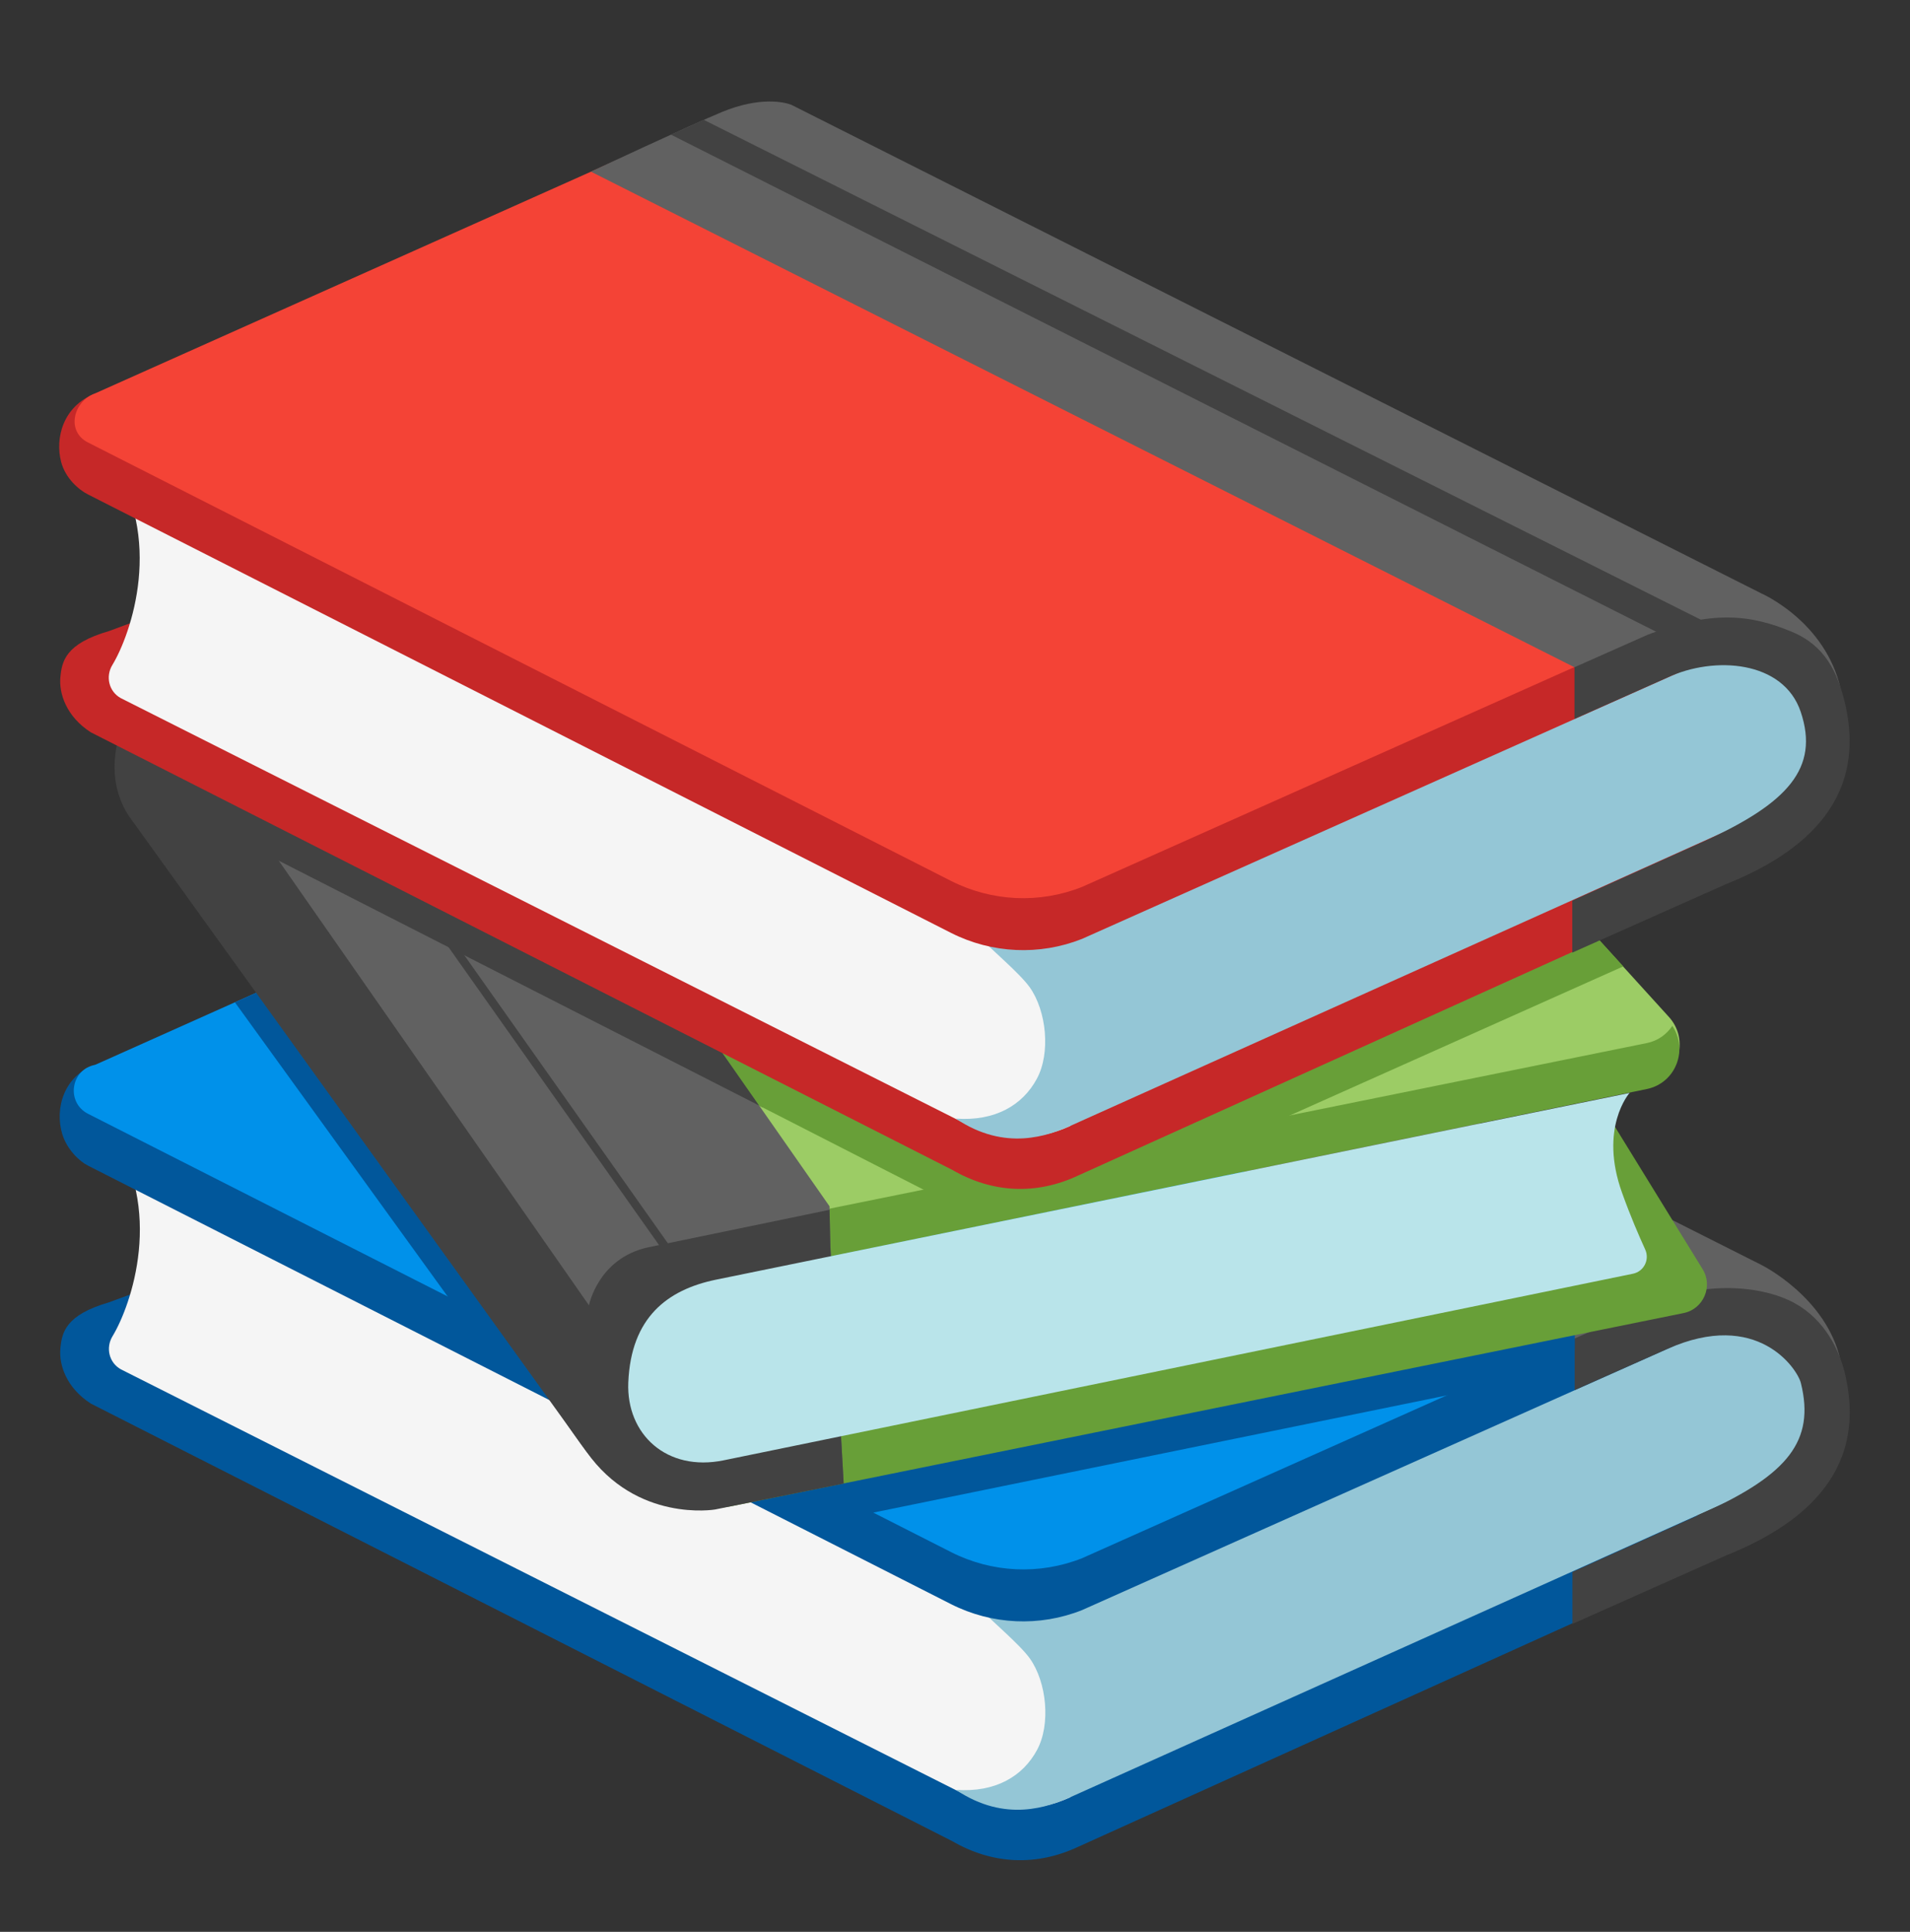 <svg width="90" height="91" viewBox="0 0 90 91" fill="none" xmlns="http://www.w3.org/2000/svg">
<rect x="0" y="0" width="90" height="91" fill="#333333" stroke="none"/>
<path d="M82.987 72.445L50.826 86.985C48.843 87.92 46.776 87.829 44.877 86.732L4.279 66.116C3.119 65.371 2.774 64.281 2.845 63.522C2.915 62.763 3.091 61.94 5.13 61.349L8.139 60.238L48.864 82.436L77.805 70.609L82.987 72.445Z" fill="#01579B"/>
<path d="M50.44 84.656C49.635 85.034 48.753 85.214 47.865 85.182C46.977 85.15 46.11 84.907 45.335 84.473L5.7 64.505C5.137 64.195 4.968 63.485 5.306 62.937C6.178 61.495 7.781 56.939 5.137 53.156L49.898 74.707L50.44 84.656Z" fill="#F5F5F5"/>
<path d="M81.272 70.798L50.44 84.656C49.42 85.099 47.388 85.887 45.047 84.312C46.896 84.445 48.197 83.679 48.865 82.434C49.519 81.225 49.322 79.242 48.527 78.124C48.042 77.449 46.741 76.374 46.172 75.769L79.521 62.726C82.474 61.51 85.245 63.331 85.688 65.545C86.18 68.049 82.987 70.095 81.272 70.798Z" fill="#94C6D6"/>
<path d="M82.812 61.644L50.982 75.847C48.978 76.642 46.735 76.536 44.816 75.566L4.147 54.908C3.753 54.711 3.169 54.17 2.937 53.432C2.558 52.201 3.036 50.654 4.477 50.162L48.549 72.627L78.727 59.711L82.812 61.644Z" fill="#01579B"/>
<path d="M85.213 63.703L81.747 62.445L74.603 62.859L50.992 73.399C48.988 74.194 46.745 74.088 44.825 73.118L4.15 52.467C3.102 51.933 3.327 50.379 4.48 50.161L33.793 37.048C34.63 36.893 35.488 36.984 36.268 37.315L78.097 57.256C78.097 57.256 84.742 61.805 85.213 63.703Z" fill="#0091EA"/>
<path d="M74.2 63.064C74.2 63.064 78.602 61.341 82.061 61.496C85.52 61.651 86.723 64.076 86.723 64.076C86.069 61.102 82.996 59.584 82.996 59.584L37.293 36.57C36.977 36.437 35.809 36.163 34.016 36.901C32.568 37.498 27.836 39.713 27.836 39.713L74.2 63.064Z" fill="#616161"/>
<path d="M86.919 64.64C86.588 63.325 85.773 61.919 84.268 61.237C82.285 60.344 79.459 60.576 77.652 61.518L74.199 63.051V65.484L78.566 63.543C82.812 61.651 84.697 64.485 84.859 65.153C85.534 67.874 84.226 69.449 80.366 71.221L74.094 74.048V76.495L81.308 73.281C84.5 72.001 88.142 69.597 86.919 64.64Z" fill="#424242"/>
<path d="M23.213 64L11.07 47.216L12.976 46.365L26.637 65.139L23.213 64ZM38.788 71.734L36.622 70.018L74.204 62.347V63.578L68.938 65.575L38.788 71.734Z" fill="#01579B"/>
<path d="M10.406 32.97L57.874 25.039L78.609 47.87C79.657 48.973 79.088 50.802 77.597 51.104L28.589 61.159L10.406 32.97Z" fill="#9CCC65"/>
<path d="M77.598 49.135L28.928 58.993L28.773 61.313L77.598 51.3C78.977 51.012 79.553 49.437 78.801 48.326C78.534 48.72 78.126 49.029 77.598 49.135ZM80.221 59.773C80.734 60.589 80.27 61.664 79.328 61.854L34.525 70.939C31.832 71.494 29.188 69.729 28.949 66.987C28.745 64.667 30.313 62.565 32.598 62.086L75.686 52.411L80.221 59.773Z" fill="#689F38"/>
<path d="M39.086 56.821L21.24 31.283L11.059 33.976C8.703 36.318 9.582 40.164 9.582 40.164C9.582 40.164 25.171 65.181 27.632 68.38C30.093 71.579 33.685 71.08 33.685 71.08L39.754 69.857L39.121 58.536L39.086 56.821Z" fill="#616161"/>
<path d="M39.087 56.989L30.516 58.761C28.174 59.288 27.753 61.489 27.753 61.489L7.06 31.838C7.06 31.838 4.113 35.403 6.068 38.433L27.633 68.379C29.988 71.733 33.687 71.107 33.687 71.107L39.755 69.884L39.129 58.789L39.087 56.989Z" fill="#424242"/>
<path d="M77.523 58.86C77.741 59.338 77.46 59.894 76.947 59.999L34.105 68.788C31.412 69.344 29.507 67.558 29.605 65.125C29.732 62.052 31.454 60.752 33.733 60.281L76.785 51.484C76.785 51.484 75.322 53.13 76.44 56.209C76.82 57.271 77.228 58.213 77.523 58.86Z" fill="#B9E4EA"/>
<path d="M31.788 59.352L13.43 33.379" stroke="#424242" stroke-width="0.388" stroke-miterlimit="10"/>
<path d="M33.231 48.278L9.62 36.381L8.664 38.265L35.945 52.166L33.231 48.278Z" fill="#424242"/>
<path d="M76.49 45.522L74.76 43.623L48.161 55.829L33.227 48.44L35.772 52.082L45.665 57.137L53.034 56.005L76.49 45.522Z" fill="#689F38"/>
<path d="M82.98 40.824L50.826 55.364C48.843 56.3 46.776 56.208 44.877 55.111L4.279 34.496C3.119 33.75 2.774 32.66 2.845 31.901C2.915 31.142 3.091 30.319 5.13 29.729L7.035 29.025L48.745 49.493L82.614 35.48L82.98 40.824Z" fill="#C62828"/>
<path d="M50.432 53.037C49.628 53.414 48.745 53.595 47.857 53.563C46.97 53.531 46.102 53.288 45.327 52.854L5.692 32.886C5.129 32.576 4.961 31.866 5.298 31.318C6.17 29.876 7.773 25.32 5.129 21.537L48.892 43.798L50.432 53.037Z" fill="#F5F5F5"/>
<path d="M81.264 39.179L50.432 53.037C49.413 53.48 47.38 54.268 45.039 52.693C46.888 52.826 48.189 52.06 48.857 50.815C49.511 49.606 49.314 47.623 48.52 46.505C48.034 45.83 46.734 44.754 46.164 44.15L79.513 31.107C82.466 29.89 85.237 31.711 85.68 33.926C86.172 36.429 82.98 38.475 81.264 39.179Z" fill="#94C6D6"/>
<path d="M82.815 30.025L50.984 44.228C48.981 45.022 46.738 44.917 44.818 43.947L4.142 23.289C3.72 23.078 3.088 22.536 2.884 21.77C2.581 20.631 2.975 19.133 4.473 18.543L41.745 10.646L82.815 30.025Z" fill="#C62828"/>
<path d="M85.206 32.084L81.739 30.826L74.596 31.24L50.985 41.78C48.981 42.575 46.738 42.469 44.818 41.499L4.142 20.841C3.095 20.307 3.467 18.893 4.473 18.535L33.793 5.429C34.63 5.274 35.488 5.365 36.268 5.696L78.097 25.636C78.097 25.636 84.735 30.179 85.206 32.084Z" fill="#F44336"/>
<path d="M74.201 31.437C74.201 31.437 77.864 30.15 81.323 30.305C84.783 30.46 86.731 32.45 86.731 32.45C86.02 29.271 83.004 27.957 83.004 27.957L37.301 4.943C36.984 4.81 35.817 4.535 34.024 5.274C32.576 5.871 27.844 8.086 27.844 8.086L74.201 31.437Z" fill="#616161"/>
<path d="M78.382 29.932L31.617 6.343L33.164 5.646L80.723 29.482L78.382 29.932Z" fill="#424242"/>
<path d="M86.911 33.019C86.581 31.704 86.025 30.432 84.457 29.771C82.453 28.927 80.625 28.751 77.644 29.898L74.191 31.43V33.863L78.558 31.922C80.773 30.882 84.035 31.107 84.851 33.533C85.744 36.19 84.218 37.829 80.358 39.601L74.086 42.427V44.874L81.3 41.661C84.499 40.381 88.141 37.976 86.911 33.019Z" fill="#424242"/>
</svg>
